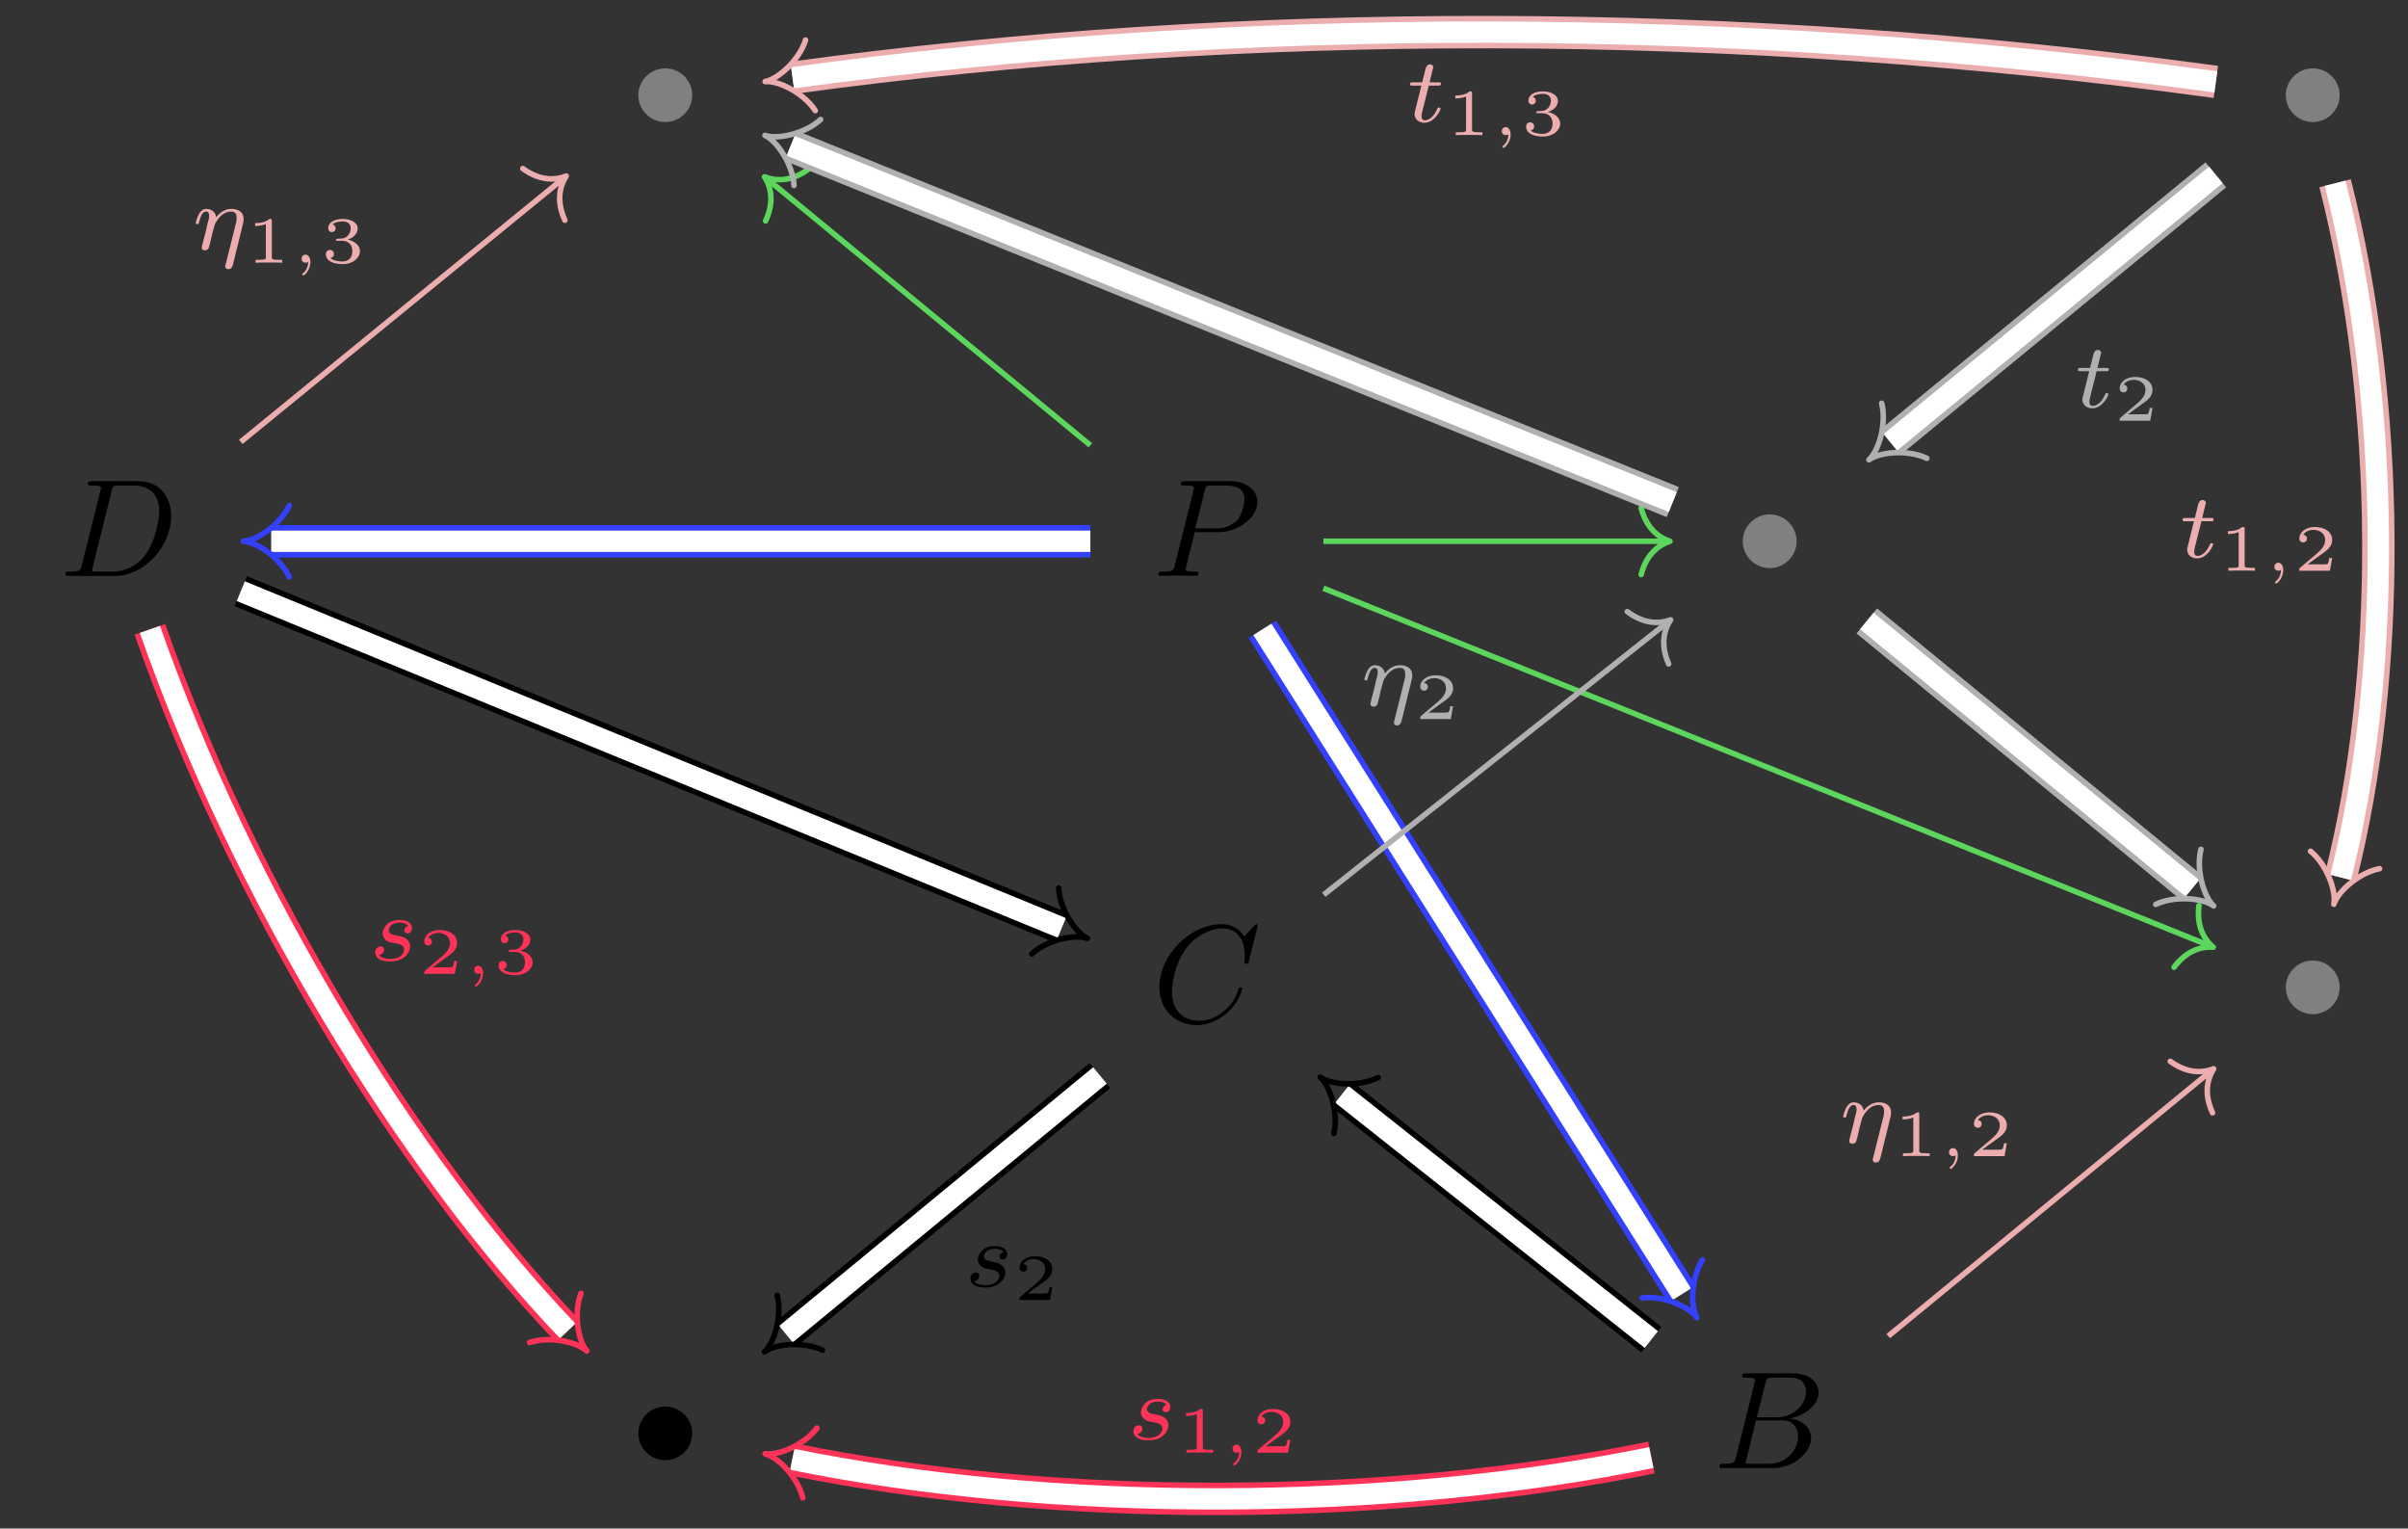 <?xml version="1.0" encoding="UTF-8"?>
<svg xmlns="http://www.w3.org/2000/svg" xmlns:xlink="http://www.w3.org/1999/xlink" width="182.298pt" height="115.691pt" viewBox="0 0 182.298 115.691" version="1.1">
<rect x="0" y="0" width="182.298" height="115.691" fill="#333333" stroke="none"/>
<defs>
<g>
<symbol overflow="visible" id="glyph0-0">
<path style="stroke:none;" d=""/>
</symbol>
<symbol overflow="visible" id="glyph0-1">
<path style="stroke:none;" d="M 4.656 -2.625 C 4.656 -3.75 3.734 -4.656 2.625 -4.656 C 1.484 -4.656 0.578 -3.734 0.578 -2.625 C 0.578 -1.516 1.484 -0.594 2.625 -0.594 C 3.734 -0.594 4.656 -1.5 4.656 -2.625 Z M 4.656 -2.625 "/>
</symbol>
<symbol overflow="visible" id="glyph1-0">
<path style="stroke:none;" d=""/>
</symbol>
<symbol overflow="visible" id="glyph1-1">
<path style="stroke:none;" d="M 1.672 -0.812 C 1.562 -0.406 1.547 -0.328 0.719 -0.328 C 0.531 -0.328 0.422 -0.328 0.422 -0.125 C 0.422 0 0.516 0 0.719 0 L 4.188 0 C 6.375 0 8.438 -2.219 8.438 -4.516 C 8.438 -6 7.547 -7.172 5.969 -7.172 L 2.453 -7.172 C 2.25 -7.172 2.125 -7.172 2.125 -6.969 C 2.125 -6.844 2.219 -6.844 2.438 -6.844 C 2.578 -6.844 2.766 -6.828 2.891 -6.828 C 3.062 -6.797 3.125 -6.766 3.125 -6.656 C 3.125 -6.609 3.109 -6.578 3.078 -6.453 Z M 3.938 -6.453 C 4.031 -6.812 4.047 -6.844 4.5 -6.844 L 5.625 -6.844 C 6.656 -6.844 7.531 -6.297 7.531 -4.906 C 7.531 -4.391 7.312 -2.672 6.422 -1.516 C 6.125 -1.125 5.297 -0.328 4 -0.328 L 2.812 -0.328 C 2.672 -0.328 2.641 -0.328 2.578 -0.344 C 2.484 -0.344 2.453 -0.359 2.453 -0.438 C 2.453 -0.469 2.453 -0.5 2.5 -0.688 Z M 3.938 -6.453 "/>
</symbol>
<symbol overflow="visible" id="glyph1-2">
<path style="stroke:none;" d="M 3.188 -3.312 L 4.969 -3.312 C 6.453 -3.312 7.922 -4.406 7.922 -5.594 C 7.922 -6.391 7.219 -7.172 5.844 -7.172 L 2.453 -7.172 C 2.25 -7.172 2.125 -7.172 2.125 -6.969 C 2.125 -6.844 2.219 -6.844 2.438 -6.844 C 2.578 -6.844 2.766 -6.828 2.891 -6.828 C 3.062 -6.797 3.125 -6.766 3.125 -6.656 C 3.125 -6.609 3.109 -6.578 3.078 -6.453 L 1.672 -0.812 C 1.562 -0.406 1.547 -0.328 0.719 -0.328 C 0.531 -0.328 0.422 -0.328 0.422 -0.125 C 0.422 0 0.547 0 0.578 0 C 0.875 0 1.609 -0.031 1.906 -0.031 C 2.125 -0.031 2.359 -0.016 2.578 -0.016 C 2.812 -0.016 3.047 0 3.266 0 C 3.344 0 3.469 0 3.469 -0.203 C 3.469 -0.328 3.375 -0.328 3.188 -0.328 C 2.797 -0.328 2.5 -0.328 2.5 -0.516 C 2.5 -0.578 2.516 -0.625 2.531 -0.688 Z M 3.938 -6.453 C 4.031 -6.812 4.047 -6.844 4.5 -6.844 L 5.516 -6.844 C 6.391 -6.844 6.938 -6.562 6.938 -5.844 C 6.938 -5.422 6.734 -4.531 6.328 -4.141 C 5.797 -3.672 5.172 -3.594 4.703 -3.594 L 3.219 -3.594 Z M 3.938 -6.453 "/>
</symbol>
<symbol overflow="visible" id="glyph1-3">
<path style="stroke:none;" d="M 7.984 -7.297 C 7.984 -7.328 7.953 -7.406 7.859 -7.406 C 7.828 -7.406 7.828 -7.391 7.703 -7.281 L 6.969 -6.469 C 6.875 -6.609 6.391 -7.406 5.234 -7.406 C 2.891 -7.406 0.531 -5.078 0.531 -2.641 C 0.531 -0.906 1.766 0.234 3.375 0.234 C 4.281 0.234 5.078 -0.188 5.641 -0.672 C 6.609 -1.531 6.797 -2.484 6.797 -2.516 C 6.797 -2.625 6.688 -2.625 6.672 -2.625 C 6.609 -2.625 6.547 -2.609 6.531 -2.516 C 6.438 -2.219 6.188 -1.469 5.469 -0.859 C 4.75 -0.266 4.078 -0.094 3.531 -0.094 C 2.594 -0.094 1.484 -0.641 1.484 -2.281 C 1.484 -2.875 1.703 -4.578 2.75 -5.812 C 3.391 -6.547 4.375 -7.078 5.312 -7.078 C 6.391 -7.078 7 -6.266 7 -5.047 C 7 -4.625 6.969 -4.625 6.969 -4.516 C 6.969 -4.406 7.094 -4.406 7.125 -4.406 C 7.266 -4.406 7.266 -4.438 7.312 -4.625 Z M 7.984 -7.297 "/>
</symbol>
<symbol overflow="visible" id="glyph1-4">
<path style="stroke:none;" d="M 1.688 -0.812 C 1.578 -0.406 1.547 -0.328 0.719 -0.328 C 0.547 -0.328 0.438 -0.328 0.438 -0.109 C 0.438 0 0.531 0 0.719 0 L 4.469 0 C 6.125 0 7.375 -1.234 7.375 -2.266 C 7.375 -3.031 6.766 -3.641 5.75 -3.75 C 6.828 -3.953 7.938 -4.719 7.938 -5.719 C 7.938 -6.5 7.25 -7.172 5.984 -7.172 L 2.453 -7.172 C 2.25 -7.172 2.156 -7.172 2.156 -6.969 C 2.156 -6.844 2.25 -6.844 2.453 -6.844 C 2.469 -6.844 2.672 -6.844 2.844 -6.828 C 3.031 -6.797 3.125 -6.797 3.125 -6.656 C 3.125 -6.609 3.125 -6.578 3.094 -6.453 Z M 3.266 -3.844 L 3.922 -6.453 C 4.016 -6.812 4.031 -6.844 4.484 -6.844 L 5.844 -6.844 C 6.766 -6.844 6.984 -6.219 6.984 -5.766 C 6.984 -4.844 6.078 -3.844 4.797 -3.844 Z M 2.797 -0.328 C 2.641 -0.328 2.625 -0.328 2.562 -0.344 C 2.453 -0.344 2.422 -0.359 2.422 -0.438 C 2.422 -0.469 2.422 -0.5 2.484 -0.688 L 3.203 -3.609 L 5.188 -3.609 C 6.188 -3.609 6.391 -2.828 6.391 -2.391 C 6.391 -1.344 5.453 -0.328 4.219 -0.328 Z M 2.797 -0.328 "/>
</symbol>
<symbol overflow="visible" id="glyph2-0">
<path style="stroke:none;" d=""/>
</symbol>
<symbol overflow="visible" id="glyph2-1">
<path style="stroke:none;" d="M 1.719 -2.75 L 2.422 -2.75 C 2.562 -2.75 2.641 -2.75 2.641 -2.906 C 2.641 -3 2.562 -3 2.438 -3 L 1.781 -3 L 2.031 -4.031 C 2.047 -4.062 2.062 -4.109 2.062 -4.125 C 2.062 -4.266 1.953 -4.359 1.812 -4.359 C 1.641 -4.359 1.547 -4.234 1.484 -4.062 C 1.438 -3.875 1.531 -4.219 1.219 -3 L 0.516 -3 C 0.391 -3 0.297 -3 0.297 -2.844 C 0.297 -2.75 0.375 -2.75 0.5 -2.75 L 1.156 -2.75 L 0.75 -1.109 C 0.703 -0.938 0.641 -0.688 0.641 -0.594 C 0.641 -0.188 1 0.062 1.391 0.062 C 2.172 0.062 2.609 -0.906 2.609 -1 C 2.609 -1.094 2.516 -1.094 2.5 -1.094 C 2.406 -1.094 2.406 -1.078 2.344 -0.953 C 2.156 -0.516 1.797 -0.125 1.422 -0.125 C 1.266 -0.125 1.172 -0.219 1.172 -0.469 C 1.172 -0.531 1.203 -0.688 1.219 -0.75 Z M 1.719 -2.75 "/>
</symbol>
<symbol overflow="visible" id="glyph2-2">
<path style="stroke:none;" d="M 3.891 -1.891 C 3.938 -2.094 3.953 -2.125 3.953 -2.281 C 3.953 -2.391 3.953 -2.688 3.688 -2.891 C 3.578 -2.969 3.375 -3.078 3.047 -3.078 C 2.75 -3.078 2.328 -3 1.875 -2.453 C 1.812 -2.969 1.344 -3.078 1.125 -3.078 C 0.859 -3.078 0.688 -2.891 0.578 -2.703 C 0.438 -2.469 0.328 -2.047 0.328 -2 C 0.328 -1.922 0.422 -1.922 0.453 -1.922 C 0.547 -1.922 0.547 -1.938 0.594 -2.125 C 0.703 -2.531 0.844 -2.875 1.109 -2.875 C 1.297 -2.875 1.344 -2.719 1.344 -2.531 C 1.344 -2.406 1.281 -2.141 1.219 -1.953 C 1.172 -1.766 1.109 -1.484 1.078 -1.328 L 0.844 -0.438 C 0.828 -0.344 0.781 -0.172 0.781 -0.156 C 0.781 0 0.906 0.062 1.016 0.062 C 1.141 0.062 1.25 -0.016 1.297 -0.078 C 1.328 -0.141 1.375 -0.375 1.422 -0.516 C 1.453 -0.641 1.531 -0.969 1.562 -1.141 C 1.609 -1.297 1.656 -1.453 1.688 -1.609 C 1.766 -1.906 1.766 -1.922 1.906 -2.141 C 2.125 -2.484 2.469 -2.875 3.016 -2.875 C 3.406 -2.875 3.422 -2.562 3.422 -2.391 C 3.422 -2.203 3.422 -2.141 3.375 -2 L 2.594 1.125 C 2.562 1.219 2.562 1.266 2.562 1.266 C 2.562 1.422 2.688 1.484 2.797 1.484 C 3.047 1.484 3.109 1.25 3.141 1.156 Z M 3.891 -1.891 "/>
</symbol>
<symbol overflow="visible" id="glyph2-3">
<path style="stroke:none;" d="M 3 -2.625 C 2.828 -2.578 2.703 -2.438 2.703 -2.297 C 2.703 -2.125 2.844 -2.062 2.938 -2.062 C 3.016 -2.062 3.281 -2.109 3.281 -2.469 C 3.281 -2.922 2.781 -3.078 2.344 -3.078 C 1.266 -3.078 1.062 -2.266 1.062 -2.062 C 1.062 -1.797 1.219 -1.625 1.312 -1.547 C 1.484 -1.406 1.609 -1.375 2.094 -1.297 C 2.25 -1.266 2.688 -1.188 2.688 -0.844 C 2.688 -0.719 2.609 -0.453 2.328 -0.281 C 2.047 -0.125 1.703 -0.125 1.625 -0.125 C 1.344 -0.125 0.953 -0.188 0.781 -0.422 C 1.016 -0.453 1.172 -0.625 1.172 -0.812 C 1.172 -0.984 1.047 -1.078 0.906 -1.078 C 0.703 -1.078 0.5 -0.906 0.5 -0.609 C 0.5 -0.188 0.938 0.062 1.609 0.062 C 2.906 0.062 3.141 -0.812 3.141 -1.078 C 3.141 -1.719 2.438 -1.844 2.172 -1.891 C 2.109 -1.906 1.938 -1.938 1.891 -1.953 C 1.641 -2 1.516 -2.141 1.516 -2.297 C 1.516 -2.453 1.641 -2.641 1.797 -2.75 C 1.984 -2.859 2.219 -2.875 2.344 -2.875 C 2.484 -2.875 2.844 -2.859 3 -2.625 Z M 3 -2.625 "/>
</symbol>
<symbol overflow="visible" id="glyph3-0">
<path style="stroke:none;" d=""/>
</symbol>
<symbol overflow="visible" id="glyph3-1">
<path style="stroke:none;" d="M 1.984 -3.172 C 1.984 -3.312 1.969 -3.312 1.797 -3.312 C 1.453 -3 0.891 -3 0.797 -3 L 0.719 -3 L 0.719 -2.781 L 0.797 -2.781 C 0.906 -2.781 1.234 -2.797 1.531 -2.922 L 1.531 -0.422 C 1.531 -0.281 1.531 -0.219 1 -0.219 L 0.75 -0.219 L 0.75 0 C 1.016 -0.016 1.469 -0.016 1.75 -0.016 C 2.047 -0.016 2.484 -0.016 2.766 0 L 2.766 -0.219 L 2.516 -0.219 C 1.984 -0.219 1.984 -0.281 1.984 -0.422 Z M 1.984 -3.172 "/>
</symbol>
<symbol overflow="visible" id="glyph3-2">
<path style="stroke:none;" d="M 1.641 -1.656 C 2.109 -1.656 2.406 -1.359 2.406 -0.875 C 2.406 -0.359 2.094 -0.094 1.656 -0.094 C 1.594 -0.094 1 -0.094 0.75 -0.359 C 0.953 -0.391 1.016 -0.531 1.016 -0.656 C 1.016 -0.844 0.875 -0.969 0.703 -0.969 C 0.547 -0.969 0.406 -0.859 0.406 -0.641 C 0.406 -0.125 0.984 0.109 1.672 0.109 C 2.484 0.109 2.984 -0.391 2.984 -0.875 C 2.984 -1.281 2.625 -1.625 2.062 -1.75 C 2.656 -1.953 2.812 -2.328 2.812 -2.609 C 2.812 -3.016 2.312 -3.312 1.688 -3.312 C 1.062 -3.312 0.578 -3.062 0.578 -2.609 C 0.578 -2.375 0.766 -2.312 0.859 -2.312 C 1 -2.312 1.141 -2.422 1.141 -2.609 C 1.141 -2.719 1.078 -2.859 0.906 -2.891 C 1.109 -3.109 1.562 -3.125 1.672 -3.125 C 2.031 -3.125 2.281 -2.953 2.281 -2.609 C 2.281 -2.312 2.094 -1.859 1.578 -1.828 C 1.438 -1.828 1.422 -1.828 1.281 -1.812 C 1.234 -1.812 1.172 -1.812 1.172 -1.734 C 1.172 -1.656 1.219 -1.656 1.312 -1.656 Z M 1.641 -1.656 "/>
</symbol>
<symbol overflow="visible" id="glyph3-3">
<path style="stroke:none;" d="M 2.938 -0.969 L 2.719 -0.969 C 2.719 -0.875 2.656 -0.562 2.578 -0.516 C 2.547 -0.484 2.125 -0.484 2.047 -0.484 L 1.078 -0.484 C 1.406 -0.719 1.766 -1 2.062 -1.203 C 2.516 -1.516 2.938 -1.797 2.938 -2.328 C 2.938 -2.969 2.328 -3.312 1.625 -3.312 C 0.953 -3.312 0.453 -2.938 0.453 -2.438 C 0.453 -2.188 0.672 -2.141 0.75 -2.141 C 0.875 -2.141 1.031 -2.234 1.031 -2.438 C 1.031 -2.609 0.906 -2.719 0.75 -2.719 C 0.891 -2.953 1.188 -3.094 1.516 -3.094 C 2 -3.094 2.406 -2.812 2.406 -2.328 C 2.406 -1.906 2.109 -1.578 1.734 -1.266 L 0.516 -0.234 C 0.469 -0.188 0.453 -0.188 0.453 -0.156 L 0.453 0 L 2.766 0 Z M 2.938 -0.969 "/>
</symbol>
<symbol overflow="visible" id="glyph4-0">
<path style="stroke:none;" d=""/>
</symbol>
<symbol overflow="visible" id="glyph4-1">
<path style="stroke:none;" d="M 1.344 -0.062 C 1.344 0.406 1.094 0.688 0.953 0.797 C 0.906 0.828 0.891 0.844 0.891 0.875 C 0.891 0.906 0.938 0.969 0.984 0.969 C 1.047 0.969 1.516 0.578 1.516 -0.047 C 1.516 -0.391 1.359 -0.609 1.141 -0.609 C 0.953 -0.609 0.844 -0.453 0.844 -0.297 C 0.844 -0.141 0.953 0 1.141 0 C 1.219 0 1.297 -0.016 1.344 -0.062 Z M 1.344 -0.062 "/>
</symbol>
</g>
<clipPath id="clip1">
  <path d="M 25 0 L 182.297 0 L 182.297 41 L 25 41 Z M 25 0 "/>
</clipPath>
<clipPath id="clip2">
  <path d="M 37 0 L 182.297 0 L 182.297 30 L 37 30 Z M 37 0 "/>
</clipPath>
<clipPath id="clip3">
  <path d="M 108 0 L 182.297 0 L 182.297 69 L 108 69 Z M 108 0 "/>
</clipPath>
<clipPath id="clip4">
  <path d="M 120 0 L 182.297 0 L 182.297 57 L 120 57 Z M 120 0 "/>
</clipPath>
<clipPath id="clip5">
  <path d="M 142 0 L 182.297 0 L 182.297 102 L 142 102 Z M 142 0 "/>
</clipPath>
<clipPath id="clip6">
  <path d="M 153 0 L 182.297 0 L 182.297 90 L 153 90 Z M 153 0 "/>
</clipPath>
<clipPath id="clip7">
  <path d="M 0 12 L 78 12 L 78 115.691 L 0 115.691 Z M 0 12 "/>
</clipPath>
<clipPath id="clip8">
  <path d="M 0 24 L 66 24 L 66 115.691 L 0 115.691 Z M 0 24 "/>
</clipPath>
<clipPath id="clip9">
  <path d="M 60 12 L 163 12 L 163 115.691 L 60 115.691 Z M 60 12 "/>
</clipPath>
<clipPath id="clip10">
  <path d="M 72 24 L 151 24 L 151 115.691 L 72 115.691 Z M 72 24 "/>
</clipPath>
<clipPath id="clip11">
  <path d="M 106 12 L 182.297 12 L 182.297 102 L 106 102 Z M 106 12 "/>
</clipPath>
<clipPath id="clip12">
  <path d="M 118 24 L 182.297 24 L 182.297 91 L 118 91 Z M 118 24 "/>
</clipPath>
<clipPath id="clip13">
  <path d="M 24 46 L 118 46 L 118 115.691 L 24 115.691 Z M 24 46 "/>
</clipPath>
<clipPath id="clip14">
  <path d="M 36 58 L 107 58 L 107 115.691 L 36 115.691 Z M 36 58 "/>
</clipPath>
<clipPath id="clip15">
  <path d="M 66 48 L 160 48 L 160 115.691 L 66 115.691 Z M 66 48 "/>
</clipPath>
<clipPath id="clip16">
  <path d="M 78 59 L 148 59 L 148 115.691 L 78 115.691 Z M 78 59 "/>
</clipPath>
<clipPath id="clip17">
  <path d="M 25 75 L 160 75 L 160 115.691 L 25 115.691 Z M 25 75 "/>
</clipPath>
<clipPath id="clip18">
  <path d="M 37 87 L 148 87 L 148 115.691 L 37 115.691 Z M 37 87 "/>
</clipPath>
</defs>
<g id="surface1">
<g style="fill:rgb(50%,50%,50%);fill-opacity:1;">
  <use xlink:href="#glyph0-1" x="47.747" y="9.83"/>
</g>
<g style="fill:rgb(50%,50%,50%);fill-opacity:1;">
  <use xlink:href="#glyph0-1" x="172.469" y="9.83"/>
</g>
<g style="fill:rgb(0%,0%,0%);fill-opacity:1;">
  <use xlink:href="#glyph1-1" x="4.521" y="43.59"/>
</g>
<g style="fill:rgb(0%,0%,0%);fill-opacity:1;">
  <use xlink:href="#glyph1-2" x="87.267" y="43.59"/>
</g>
<g style="fill:rgb(50%,50%,50%);fill-opacity:1;">
  <use xlink:href="#glyph0-1" x="131.357" y="43.59"/>
</g>
<g style="fill:rgb(0%,0%,0%);fill-opacity:1;">
  <use xlink:href="#glyph1-3" x="87.239" y="77.351"/>
</g>
<g style="fill:rgb(50%,50%,50%);fill-opacity:1;">
  <use xlink:href="#glyph0-1" x="172.469" y="77.351"/>
</g>
<g style="fill:rgb(0%,0%,0%);fill-opacity:1;">
  <use xlink:href="#glyph0-1" x="47.747" y="111.111"/>
</g>
<g style="fill:rgb(0%,0%,0%);fill-opacity:1;">
  <use xlink:href="#glyph1-4" x="129.736" y="111.111"/>
</g>
<g clip-path="url(#clip1)" clip-rule="nonzero">
<path style="fill:none;stroke-width:2.454;stroke-linecap:butt;stroke-linejoin:miter;stroke:rgb(92.157%,67.844%,67.844%);stroke-opacity:1;stroke-miterlimit:10;" d="M 76.63 51.938 C 40.321 56.91 2.907 56.91 -31.12 52.25 " transform="matrix(1,0,0,-1,91.12,58.137)"/>
</g>
<g clip-path="url(#clip2)" clip-rule="nonzero">
<path style="fill:none;stroke-width:1.614;stroke-linecap:butt;stroke-linejoin:miter;stroke:rgb(100%,100%,100%);stroke-opacity:1;stroke-miterlimit:10;" d="M 76.63 51.938 C 40.321 56.91 2.907 56.91 -31.12 52.25 " transform="matrix(1,0,0,-1,91.12,58.137)"/>
</g>
<path style="fill:none;stroke-width:0.42;stroke-linecap:round;stroke-linejoin:round;stroke:rgb(92.157%,67.844%,67.844%);stroke-opacity:1;stroke-miterlimit:10;" d="M -1.365 2.695 C -0.7 1.272 1.076 0.05 2.095 0.002 C 1.078 -0.052 -0.701 -1.271 -1.362 -2.695 " transform="matrix(-0.991,0.136,0.136,0.991,60.001,5.886)"/>
<g style="fill:rgb(92.157%,67.844%,67.844%);fill-opacity:1;">
  <use xlink:href="#glyph2-1" x="106.447" y="9.23"/>
</g>
<g style="fill:rgb(92.157%,67.844%,67.844%);fill-opacity:1;">
  <use xlink:href="#glyph3-1" x="109.457" y="10.227"/>
</g>
<g style="fill:rgb(92.157%,67.844%,67.844%);fill-opacity:1;">
  <use xlink:href="#glyph4-1" x="112.847" y="10.227"/>
</g>
<g style="fill:rgb(92.157%,67.844%,67.844%);fill-opacity:1;">
  <use xlink:href="#glyph3-2" x="115.13" y="10.227"/>
</g>
<g clip-path="url(#clip3)" clip-rule="nonzero">
<path style="fill:none;stroke-width:2.454;stroke-linecap:butt;stroke-linejoin:miter;stroke:rgb(69.019%,69.019%,69.019%);stroke-opacity:1;stroke-miterlimit:10;" d="M 76.63 44.903 L 51.989 24.664 " transform="matrix(1,0,0,-1,91.12,58.137)"/>
</g>
<g clip-path="url(#clip4)" clip-rule="nonzero">
<path style="fill:none;stroke-width:1.614;stroke-linecap:butt;stroke-linejoin:miter;stroke:rgb(100%,100%,100%);stroke-opacity:1;stroke-miterlimit:10;" d="M 76.63 44.903 L 51.989 24.664 " transform="matrix(1,0,0,-1,91.12,58.137)"/>
</g>
<path style="fill:none;stroke-width:0.42;stroke-linecap:round;stroke-linejoin:round;stroke:rgb(69.019%,69.019%,69.019%);stroke-opacity:1;stroke-miterlimit:10;" d="M -1.362 2.693 C -0.701 1.271 1.078 0.052 2.097 -0.001 C 1.08 -0.051 -0.701 -1.272 -1.364 -2.694 " transform="matrix(-0.773,0.635,0.635,0.773,143.109,33.471)"/>
<g style="fill:rgb(69.019%,69.019%,69.019%);fill-opacity:1;">
  <use xlink:href="#glyph2-1" x="157.008" y="30.844"/>
</g>
<g style="fill:rgb(69.019%,69.019%,69.019%);fill-opacity:1;">
  <use xlink:href="#glyph3-3" x="160.018" y="31.841"/>
</g>
<g clip-path="url(#clip5)" clip-rule="nonzero">
<path style="fill:none;stroke-width:2.454;stroke-linecap:butt;stroke-linejoin:miter;stroke:rgb(92.157%,67.844%,67.844%);stroke-opacity:1;stroke-miterlimit:10;" d="M 85.661 44.266 C 89.954 27.301 89.954 7.043 86.079 -8.269 " transform="matrix(1,0,0,-1,91.12,58.137)"/>
</g>
<g clip-path="url(#clip6)" clip-rule="nonzero">
<path style="fill:none;stroke-width:1.614;stroke-linecap:butt;stroke-linejoin:miter;stroke:rgb(100%,100%,100%);stroke-opacity:1;stroke-miterlimit:10;" d="M 85.661 44.266 C 89.954 27.301 89.954 7.043 86.079 -8.269 " transform="matrix(1,0,0,-1,91.12,58.137)"/>
</g>
<path style="fill:none;stroke-width:0.42;stroke-linecap:round;stroke-linejoin:round;stroke:rgb(92.157%,67.844%,67.844%);stroke-opacity:1;stroke-miterlimit:10;" d="M -1.363 2.694 C -0.701 1.27 1.078 0.052 2.095 -0.001 C 1.079 -0.049 -0.702 -1.273 -1.362 -2.697 " transform="matrix(-0.245,0.969,0.969,0.245,177.199,66.407)"/>
<g style="fill:rgb(92.157%,67.844%,67.844%);fill-opacity:1;">
  <use xlink:href="#glyph2-1" x="164.938" y="42.201"/>
</g>
<g style="fill:rgb(92.157%,67.844%,67.844%);fill-opacity:1;">
  <use xlink:href="#glyph3-1" x="167.948" y="43.197"/>
</g>
<g style="fill:rgb(92.157%,67.844%,67.844%);fill-opacity:1;">
  <use xlink:href="#glyph4-1" x="171.338" y="43.197"/>
</g>
<g style="fill:rgb(92.157%,67.844%,67.844%);fill-opacity:1;">
  <use xlink:href="#glyph3-3" x="173.621" y="43.197"/>
</g>
<path style="fill:none;stroke-width:0.42;stroke-linecap:butt;stroke-linejoin:miter;stroke:rgb(92.157%,67.844%,67.844%);stroke-opacity:1;stroke-miterlimit:10;" d="M -72.893 24.692 L -48.417 44.676 " transform="matrix(1,0,0,-1,91.12,58.137)"/>
<path style="fill:none;stroke-width:0.42;stroke-linecap:round;stroke-linejoin:round;stroke:rgb(92.157%,67.844%,67.844%);stroke-opacity:1;stroke-miterlimit:10;" d="M -2.184 2.521 C -1.786 1.007 -0.895 0.295 0.001 0.002 C -0.897 -0.294 -1.786 -1.006 -2.185 -2.521 " transform="matrix(0.775,-0.632,-0.632,-0.775,42.864,13.33)"/>
<g style="fill:rgb(92.157%,67.844%,67.844%);fill-opacity:1;">
  <use xlink:href="#glyph2-2" x="14.49" y="18.887"/>
</g>
<g style="fill:rgb(92.157%,67.844%,67.844%);fill-opacity:1;">
  <use xlink:href="#glyph3-1" x="18.595" y="19.883"/>
</g>
<g style="fill:rgb(92.157%,67.844%,67.844%);fill-opacity:1;">
  <use xlink:href="#glyph4-1" x="21.985" y="19.883"/>
</g>
<g style="fill:rgb(92.157%,67.844%,67.844%);fill-opacity:1;">
  <use xlink:href="#glyph3-2" x="24.268" y="19.883"/>
</g>
<path style="fill:none;stroke-width:2.454;stroke-linecap:butt;stroke-linejoin:miter;stroke:rgb(0%,0%,0%);stroke-opacity:1;stroke-miterlimit:10;" d="M -72.893 13.395 L -10.733 -12.09 " transform="matrix(1,0,0,-1,91.12,58.137)"/>
<path style="fill:none;stroke-width:1.614;stroke-linecap:butt;stroke-linejoin:miter;stroke:rgb(100%,100%,100%);stroke-opacity:1;stroke-miterlimit:10;" d="M -72.893 13.395 L -10.733 -12.09 " transform="matrix(1,0,0,-1,91.12,58.137)"/>
<path style="fill:none;stroke-width:0.42;stroke-linecap:round;stroke-linejoin:round;stroke:rgb(0%,0%,0%);stroke-opacity:1;stroke-miterlimit:10;" d="M -1.361 2.694 C -0.702 1.272 1.078 0.051 2.095 -0.001 C 1.077 -0.051 -0.703 -1.27 -1.364 -2.694 " transform="matrix(0.925,0.379,0.379,-0.925,80.386,70.228)"/>
<g clip-path="url(#clip7)" clip-rule="nonzero">
<path style="fill:none;stroke-width:2.454;stroke-linecap:butt;stroke-linejoin:miter;stroke:rgb(100%,20%,34.511%);stroke-opacity:1;stroke-miterlimit:10;" d="M -79.772 10.504 C -72.729 -9.582 -60.323 -29.84 -48.143 -42.597 " transform="matrix(1,0,0,-1,91.12,58.137)"/>
</g>
<g clip-path="url(#clip8)" clip-rule="nonzero">
<path style="fill:none;stroke-width:1.614;stroke-linecap:butt;stroke-linejoin:miter;stroke:rgb(100%,100%,100%);stroke-opacity:1;stroke-miterlimit:10;" d="M -79.772 10.504 C -72.729 -9.582 -60.323 -29.84 -48.143 -42.597 " transform="matrix(1,0,0,-1,91.12,58.137)"/>
</g>
<path style="fill:none;stroke-width:0.42;stroke-linecap:round;stroke-linejoin:round;stroke:rgb(100%,20%,34.511%);stroke-opacity:1;stroke-miterlimit:10;" d="M -1.364 2.697 C -0.701 1.27 1.079 0.052 2.095 0.001 C 1.079 -0.051 -0.702 -1.272 -1.362 -2.694 " transform="matrix(0.69,0.723,0.723,-0.69,42.975,100.735)"/>
<g style="fill:rgb(100%,20%,34.511%);fill-opacity:1;">
  <use xlink:href="#glyph2-3" x="27.907" y="72.705"/>
</g>
<g style="fill:rgb(100%,20%,34.511%);fill-opacity:1;">
  <use xlink:href="#glyph3-3" x="31.667" y="73.701"/>
</g>
<g style="fill:rgb(100%,20%,34.511%);fill-opacity:1;">
  <use xlink:href="#glyph4-1" x="35.057" y="73.701"/>
</g>
<g style="fill:rgb(100%,20%,34.511%);fill-opacity:1;">
  <use xlink:href="#glyph3-2" x="37.34" y="73.701"/>
</g>
<path style="fill:none;stroke-width:0.42;stroke-linecap:butt;stroke-linejoin:miter;stroke:rgb(36.078%,83.922%,36.078%);stroke-opacity:1;stroke-miterlimit:10;" d="M -8.573 24.434 L -33.077 44.621 " transform="matrix(1,0,0,-1,91.12,58.137)"/>
<path style="fill:none;stroke-width:0.42;stroke-linecap:round;stroke-linejoin:round;stroke:rgb(36.078%,83.922%,36.078%);stroke-opacity:1;stroke-miterlimit:10;" d="M -2.183 2.522 C -1.786 1.007 -0.895 0.294 0.001 -0.001 C -0.896 -0.294 -1.787 -1.007 -2.185 -2.52 " transform="matrix(-0.772,-0.636,-0.636,0.772,57.879,13.384)"/>
<path style="fill:none;stroke-width:2.454;stroke-linecap:butt;stroke-linejoin:miter;stroke:rgb(20%,25.49%,100%);stroke-opacity:1;stroke-miterlimit:10;" d="M -8.573 17.172 L -70.589 17.172 " transform="matrix(1,0,0,-1,91.12,58.137)"/>
<path style="fill:none;stroke-width:1.614;stroke-linecap:butt;stroke-linejoin:miter;stroke:rgb(100%,100%,100%);stroke-opacity:1;stroke-miterlimit:10;" d="M -8.573 17.172 L -70.589 17.172 " transform="matrix(1,0,0,-1,91.12,58.137)"/>
<path style="fill:none;stroke-width:0.42;stroke-linecap:round;stroke-linejoin:round;stroke:rgb(20%,25.49%,100%);stroke-opacity:1;stroke-miterlimit:10;" d="M -1.364 2.695 C -0.7 1.273 1.077 0.051 2.097 -0 C 1.077 -0.051 -0.7 -1.27 -1.364 -2.695 " transform="matrix(-1,0,0,1,20.53,40.965)"/>
<path style="fill:none;stroke-width:0.42;stroke-linecap:butt;stroke-linejoin:miter;stroke:rgb(36.078%,83.922%,36.078%);stroke-opacity:1;stroke-miterlimit:10;" d="M 9.068 17.172 L 35.099 17.172 " transform="matrix(1,0,0,-1,91.12,58.137)"/>
<path style="fill:none;stroke-width:0.42;stroke-linecap:round;stroke-linejoin:round;stroke:rgb(36.078%,83.922%,36.078%);stroke-opacity:1;stroke-miterlimit:10;" d="M -2.185 2.52 C -1.787 1.008 -0.896 0.293 -0.001 0 C -0.896 -0.293 -1.787 -1.008 -2.185 -2.519 " transform="matrix(1,0,0,-1,126.427,40.965)"/>
<path style="fill:none;stroke-width:0.42;stroke-linecap:butt;stroke-linejoin:miter;stroke:rgb(36.078%,83.922%,36.078%);stroke-opacity:1;stroke-miterlimit:10;" d="M 9.068 13.617 L 76.239 -13.472 " transform="matrix(1,0,0,-1,91.12,58.137)"/>
<path style="fill:none;stroke-width:0.42;stroke-linecap:round;stroke-linejoin:round;stroke:rgb(36.078%,83.922%,36.078%);stroke-opacity:1;stroke-miterlimit:10;" d="M -2.183 2.52 C -1.785 1.008 -0.894 0.294 -0.001 0.001 C -0.897 -0.293 -1.784 -1.009 -2.186 -2.519 " transform="matrix(0.927,0.374,0.374,-0.927,167.555,71.689)"/>
<g clip-path="url(#clip9)" clip-rule="nonzero">
<path style="fill:none;stroke-width:2.454;stroke-linecap:butt;stroke-linejoin:miter;stroke:rgb(20%,25.49%,100%);stroke-opacity:1;stroke-miterlimit:10;" d="M 4.45 10.504 L 36.216 -39.808 " transform="matrix(1,0,0,-1,91.12,58.137)"/>
</g>
<g clip-path="url(#clip10)" clip-rule="nonzero">
<path style="fill:none;stroke-width:1.614;stroke-linecap:butt;stroke-linejoin:miter;stroke:rgb(100%,100%,100%);stroke-opacity:1;stroke-miterlimit:10;" d="M 4.45 10.504 L 36.216 -39.808 " transform="matrix(1,0,0,-1,91.12,58.137)"/>
</g>
<path style="fill:none;stroke-width:0.42;stroke-linecap:round;stroke-linejoin:round;stroke:rgb(20%,25.49%,100%);stroke-opacity:1;stroke-miterlimit:10;" d="M -1.361 2.695 C -0.703 1.272 1.077 0.052 2.097 -0.001 C 1.077 -0.05 -0.7 -1.27 -1.364 -2.695 " transform="matrix(0.534,0.846,0.846,-0.534,127.335,97.945)"/>
<path style="fill:none;stroke-width:2.454;stroke-linecap:butt;stroke-linejoin:miter;stroke:rgb(69.019%,69.019%,69.019%);stroke-opacity:1;stroke-miterlimit:10;" d="M 35.517 20.137 L -31.265 47.106 " transform="matrix(1,0,0,-1,91.12,58.137)"/>
<path style="fill:none;stroke-width:1.614;stroke-linecap:butt;stroke-linejoin:miter;stroke:rgb(100%,100%,100%);stroke-opacity:1;stroke-miterlimit:10;" d="M 35.517 20.137 L -31.265 47.106 " transform="matrix(1,0,0,-1,91.12,58.137)"/>
<path style="fill:none;stroke-width:0.42;stroke-linecap:round;stroke-linejoin:round;stroke:rgb(69.019%,69.019%,69.019%);stroke-opacity:1;stroke-miterlimit:10;" d="M -1.363 2.695 C -0.704 1.272 1.079 0.05 2.096 0.002 C 1.077 -0.052 -0.701 -1.271 -1.363 -2.697 " transform="matrix(-0.927,-0.374,-0.374,0.927,59.855,11.03)"/>
<g clip-path="url(#clip11)" clip-rule="nonzero">
<path style="fill:none;stroke-width:2.454;stroke-linecap:butt;stroke-linejoin:miter;stroke:rgb(69.019%,69.019%,69.019%);stroke-opacity:1;stroke-miterlimit:10;" d="M 50.208 11.141 L 74.849 -9.093 " transform="matrix(1,0,0,-1,91.12,58.137)"/>
</g>
<g clip-path="url(#clip12)" clip-rule="nonzero">
<path style="fill:none;stroke-width:1.614;stroke-linecap:butt;stroke-linejoin:miter;stroke:rgb(100%,100%,100%);stroke-opacity:1;stroke-miterlimit:10;" d="M 50.208 11.141 L 74.849 -9.093 " transform="matrix(1,0,0,-1,91.12,58.137)"/>
</g>
<path style="fill:none;stroke-width:0.42;stroke-linecap:round;stroke-linejoin:round;stroke:rgb(69.019%,69.019%,69.019%);stroke-opacity:1;stroke-miterlimit:10;" d="M -1.363 2.694 C -0.7 1.272 1.076 0.051 2.095 -0.002 C 1.08 -0.052 -0.703 -1.273 -1.364 -2.696 " transform="matrix(0.773,0.635,0.635,-0.773,165.968,67.232)"/>
<path style="fill:none;stroke-width:0.42;stroke-linecap:butt;stroke-linejoin:miter;stroke:rgb(69.019%,69.019%,69.019%);stroke-opacity:1;stroke-miterlimit:10;" d="M 9.095 -9.582 L 35.189 11.094 " transform="matrix(1,0,0,-1,91.12,58.137)"/>
<path style="fill:none;stroke-width:0.42;stroke-linecap:round;stroke-linejoin:round;stroke:rgb(69.019%,69.019%,69.019%);stroke-opacity:1;stroke-miterlimit:10;" d="M -2.183 2.522 C -1.783 1.008 -0.893 0.294 -0 -0 C -0.895 -0.293 -1.785 -1.008 -2.186 -2.52 " transform="matrix(0.784,-0.621,-0.621,-0.784,126.473,46.914)"/>
<g style="fill:rgb(69.019%,69.019%,69.019%);fill-opacity:1;">
  <use xlink:href="#glyph2-2" x="102.962" y="53.424"/>
</g>
<g style="fill:rgb(69.019%,69.019%,69.019%);fill-opacity:1;">
  <use xlink:href="#glyph3-3" x="107.067" y="54.42"/>
</g>
<g clip-path="url(#clip13)" clip-rule="nonzero">
<path style="fill:none;stroke-width:2.454;stroke-linecap:butt;stroke-linejoin:miter;stroke:rgb(0%,0%,0%);stroke-opacity:1;stroke-miterlimit:10;" d="M -7.847 -23.258 L -31.624 -42.84 " transform="matrix(1,0,0,-1,91.12,58.137)"/>
</g>
<g clip-path="url(#clip14)" clip-rule="nonzero">
<path style="fill:none;stroke-width:1.614;stroke-linecap:butt;stroke-linejoin:miter;stroke:rgb(100%,100%,100%);stroke-opacity:1;stroke-miterlimit:10;" d="M -7.847 -23.258 L -31.624 -42.84 " transform="matrix(1,0,0,-1,91.12,58.137)"/>
</g>
<path style="fill:none;stroke-width:0.42;stroke-linecap:round;stroke-linejoin:round;stroke:rgb(0%,0%,0%);stroke-opacity:1;stroke-miterlimit:10;" d="M -1.364 2.694 C -0.702 1.273 1.079 0.05 2.097 0.001 C 1.078 -0.05 -0.702 -1.271 -1.364 -2.695 " transform="matrix(-0.772,0.636,0.636,0.772,59.497,100.975)"/>
<g style="fill:rgb(0%,0%,0%);fill-opacity:1;">
  <use xlink:href="#glyph2-3" x="72.967" y="97.389"/>
</g>
<g style="fill:rgb(0%,0%,0%);fill-opacity:1;">
  <use xlink:href="#glyph3-3" x="76.727" y="98.386"/>
</g>
<g clip-path="url(#clip15)" clip-rule="nonzero">
<path style="fill:none;stroke-width:2.454;stroke-linecap:butt;stroke-linejoin:miter;stroke:rgb(0%,0%,0%);stroke-opacity:1;stroke-miterlimit:10;" d="M 33.896 -43.25 L 10.466 -24.687 " transform="matrix(1,0,0,-1,91.12,58.137)"/>
</g>
<g clip-path="url(#clip16)" clip-rule="nonzero">
<path style="fill:none;stroke-width:1.614;stroke-linecap:butt;stroke-linejoin:miter;stroke:rgb(100%,100%,100%);stroke-opacity:1;stroke-miterlimit:10;" d="M 33.896 -43.25 L 10.466 -24.687 " transform="matrix(1,0,0,-1,91.12,58.137)"/>
</g>
<path style="fill:none;stroke-width:0.42;stroke-linecap:round;stroke-linejoin:round;stroke:rgb(0%,0%,0%);stroke-opacity:1;stroke-miterlimit:10;" d="M -1.365 2.696 C -0.704 1.271 1.079 0.052 2.096 0.001 C 1.078 -0.053 -0.702 -1.274 -1.364 -2.696 " transform="matrix(-0.784,-0.621,-0.621,0.784,101.585,82.824)"/>
<path style="fill:none;stroke-width:0.42;stroke-linecap:butt;stroke-linejoin:miter;stroke:rgb(92.157%,67.844%,67.844%);stroke-opacity:1;stroke-miterlimit:10;" d="M 51.829 -42.988 L 76.306 -22.886 " transform="matrix(1,0,0,-1,91.12,58.137)"/>
<path style="fill:none;stroke-width:0.42;stroke-linecap:round;stroke-linejoin:round;stroke:rgb(92.157%,67.844%,67.844%);stroke-opacity:1;stroke-miterlimit:10;" d="M -2.183 2.521 C -1.782 1.008 -0.896 0.296 -0.002 0.001 C -0.897 -0.295 -1.785 -1.007 -2.183 -2.52 " transform="matrix(0.773,-0.635,-0.635,-0.773,167.588,80.89)"/>
<g style="fill:rgb(92.157%,67.844%,67.844%);fill-opacity:1;">
  <use xlink:href="#glyph2-2" x="139.211" y="86.506"/>
</g>
<g style="fill:rgb(92.157%,67.844%,67.844%);fill-opacity:1;">
  <use xlink:href="#glyph3-1" x="143.316" y="87.502"/>
</g>
<g style="fill:rgb(92.157%,67.844%,67.844%);fill-opacity:1;">
  <use xlink:href="#glyph4-1" x="146.706" y="87.502"/>
</g>
<g style="fill:rgb(92.157%,67.844%,67.844%);fill-opacity:1;">
  <use xlink:href="#glyph3-3" x="148.989" y="87.502"/>
</g>
<g clip-path="url(#clip17)" clip-rule="nonzero">
<path style="fill:none;stroke-width:2.454;stroke-linecap:butt;stroke-linejoin:miter;stroke:rgb(100%,20%,34.511%);stroke-opacity:1;stroke-miterlimit:10;" d="M 33.896 -52.179 C 13.599 -56.328 -11.483 -56.328 -31.143 -52.312 " transform="matrix(1,0,0,-1,91.12,58.137)"/>
</g>
<g clip-path="url(#clip18)" clip-rule="nonzero">
<path style="fill:none;stroke-width:1.614;stroke-linecap:butt;stroke-linejoin:miter;stroke:rgb(100%,100%,100%);stroke-opacity:1;stroke-miterlimit:10;" d="M 33.896 -52.179 C 13.599 -56.328 -11.483 -56.328 -31.143 -52.312 " transform="matrix(1,0,0,-1,91.12,58.137)"/>
</g>
<path style="fill:none;stroke-width:0.42;stroke-linecap:round;stroke-linejoin:round;stroke:rgb(100%,20%,34.511%);stroke-opacity:1;stroke-miterlimit:10;" d="M -1.365 2.697 C -0.703 1.273 1.077 0.05 2.097 -0.001 C 1.078 -0.05 -0.702 -1.271 -1.364 -2.694 " transform="matrix(-0.98,-0.2,-0.2,0.98,59.976,110.448)"/>
<g style="fill:rgb(100%,20%,34.511%);fill-opacity:1;">
  <use xlink:href="#glyph2-3" x="85.313" y="108.951"/>
</g>
<g style="fill:rgb(100%,20%,34.511%);fill-opacity:1;">
  <use xlink:href="#glyph3-1" x="89.074" y="109.947"/>
</g>
<g style="fill:rgb(100%,20%,34.511%);fill-opacity:1;">
  <use xlink:href="#glyph4-1" x="92.464" y="109.947"/>
</g>
<g style="fill:rgb(100%,20%,34.511%);fill-opacity:1;">
  <use xlink:href="#glyph3-3" x="94.747" y="109.947"/>
</g>
</g>
</svg>
